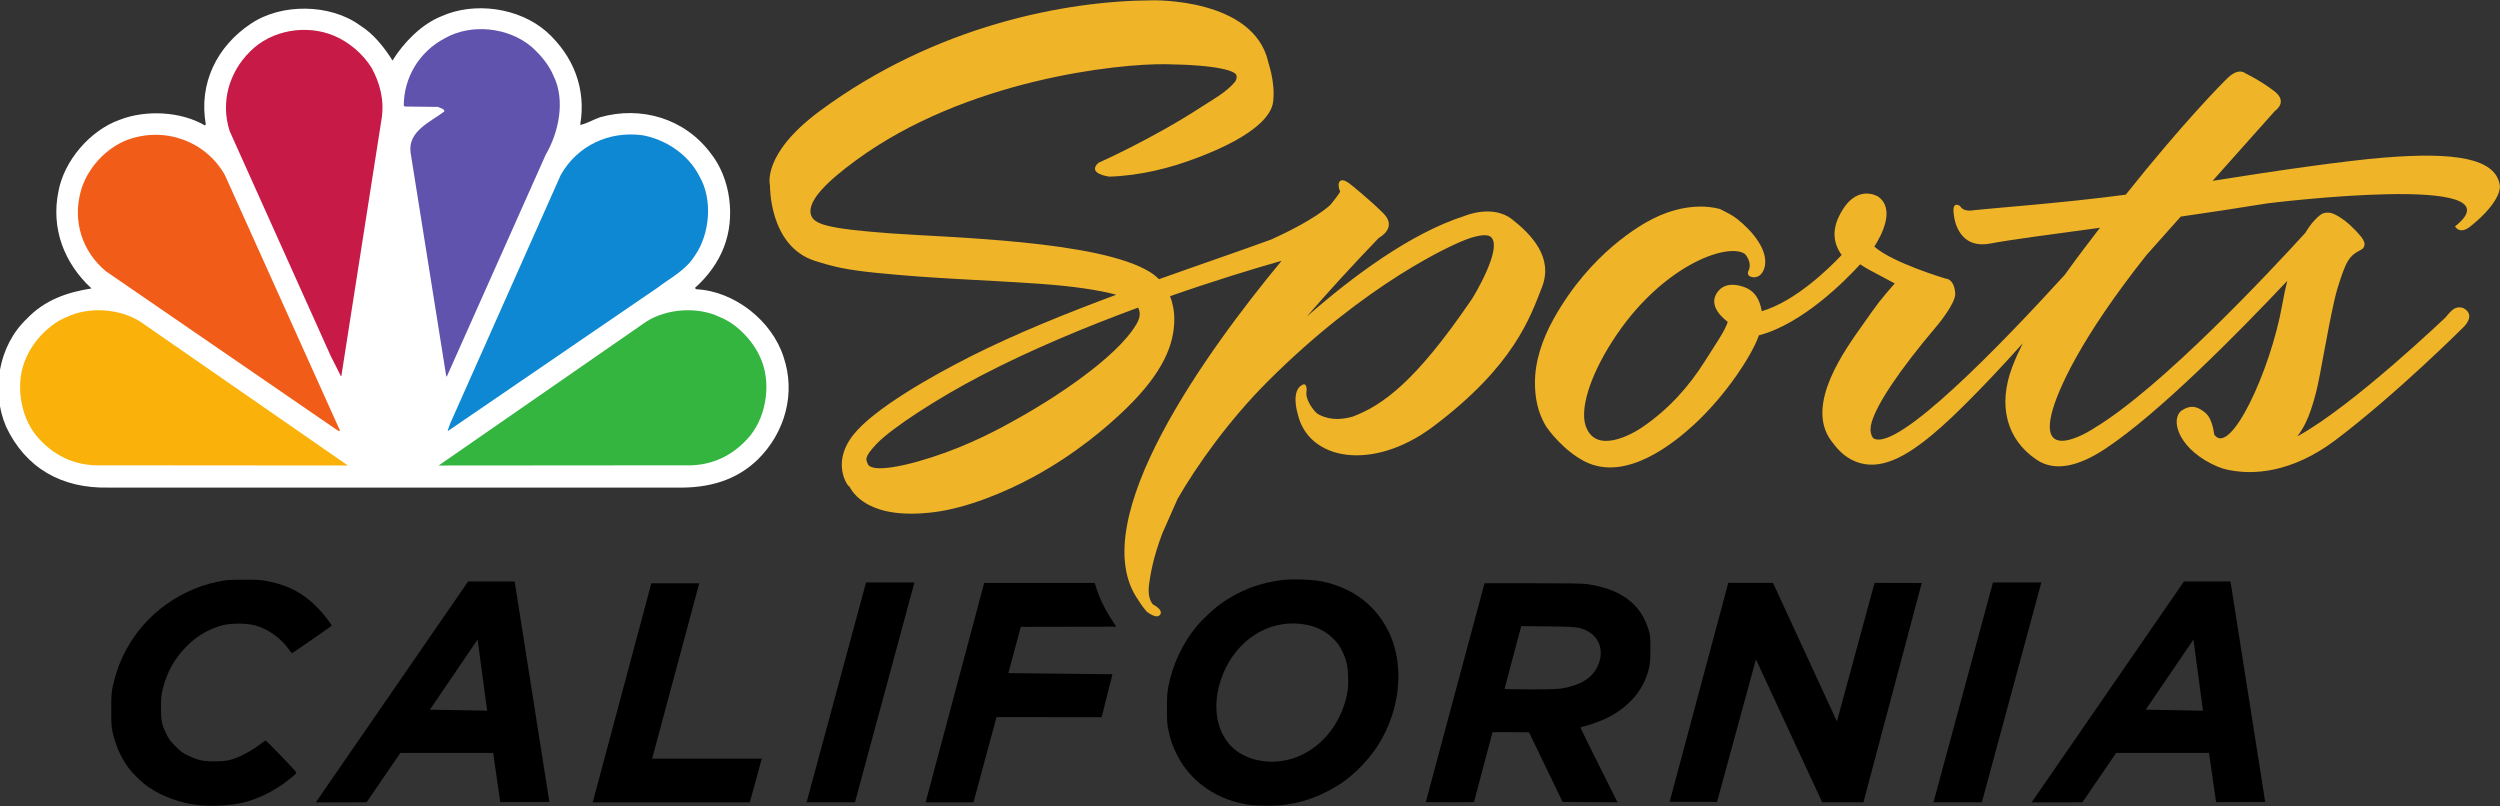 <svg width="1e3" height="322.6" version="1.1" xmlns="http://www.w3.org/2000/svg">
 <rect width="100%" height="100%" fill="#333333" stroke="none"/>
 <g transform="scale(.284)">
  <path d="m1219.8 820.33h68.136l-83.747 309.63h-68.136z" fill-rule="evenodd"/>
  <path transform="translate(0 18.206)" d="m278.82 1115.7c-25.189-2.927-50.324-12.052-69.632-25.277-9.971-6.83-24.52-21.337-30.754-30.667-9.489-14.2-16.191-30.011-19.922-47-1.53-6.967-1.86-12.649-1.829-31.5 0.033-20.066 0.327-24.339 2.307-33.5 12.593-58.275 50.401-106.1 104.3-131.93 14.95-7.166 26.914-11.214 43.705-14.788 11.64-2.478 14.526-2.696 36.15-2.735 20.62-0.037 24.88 0.237 34.763 2.24 28.419 5.759 48.678 16.468 68.332 36.122 8.908 8.908 21.893 25.534 20.74 26.555-2.179 1.929-54.963 38.535-55.543 38.519-0.436-0.012-2.104-1.875-3.708-4.141-12.216-17.258-29.762-29.889-48.638-35.016-11.674-3.171-34.59-3.19-46.121-0.039-18.642 5.094-35.412 14.835-49.224 28.592-17.833 17.761-28.522 36.763-34.667 61.626-1.96 7.931-2.353 12.142-2.378 25.5-0.034 18.361 1.069 23.779 7.617 37.41 3.244 6.754 5.743 10.127 12.684 17.127 7.378 7.44 10.035 9.381 18.144 13.251 13.959 6.662 20.791 8.129 37.5 8.05 10.923-0.052 15.758-0.532 22-2.186 11.07-2.933 28.211-11.69 39.34-20.097 5.137-3.88 9.694-7.055 10.126-7.055s10.59 10.148 22.573 22.551c18.392 19.037 21.567 22.755 20.374 23.856-21.229 19.598-47.186 34.024-73.143 40.652-17.51 4.471-45.621 6.149-65.095 3.885z"/>
  <path transform="translate(0 18.206)" d="m1823.2 797.88c-6.363 0.024-12.202 0.267-16.563 0.781-32.774 3.865-61.127 14.799-87.812 33.844-9.503 6.782-26.362 22.651-34.063 32.094-18.947 23.235-32.843 52.719-38.844 82.344-1.972 9.733-2.312 14.349-2.312 32.812-4e-4 18.878 0.296 22.789 2.344 31.938 3.005 13.423 6.173 22.209 12.469 34.531 19.313 37.802 57.698 63.62 103.19 69.406 10.056 1.279 32.993 1.304 44.312 0.062 22.392-2.455 41.437-8.139 62.188-18.594 17.927-9.032 30.202-17.712 44.375-31.344 22.948-22.071 38.343-46.471 48.188-76.438 13.071-39.787 11.628-82.77-3.875-115.81-18.057-38.485-50.417-63.355-94.875-72.875-8.257-1.768-24.72-2.803-38.719-2.75zm-1.063 62.031c1.468 0.02 2.929 0.069 4.406 0.156 21.637 1.274 37.949 8.054 51.219 21.25 6.778 6.74 8.893 9.645 12.656 17.5 6.131 12.798 7.792 19.929 8.406 35.938 0.591 15.396-0.856 25.629-5.781 40.406-14.176 42.532-48.416 72.987-88.281 78.531-26.55 3.693-53.386-3.922-69.562-19.75-22.148-21.671-28.05-57.582-15.594-94.844 16.222-48.526 57.018-79.812 102.53-79.188z"/>
  <path transform="translate(0 18.206)" d="m659.34 800.75-214.59 311.2 71.58-0.198 47.483-69.5h130.81l9.938 69.281 69.188-0.281-48.875-310.5zm13.344 81.781 13.438 100.22-80.656-1.406z"/>
  <path transform="translate(0 18.206)" d="m1303.7 1111.8 82.486-308.97 155.7-0.034c6.661 24.2 17.266 42.096 30.216 61.644l-134.34 0.247-17.568 65.158 146.62 1.576-15.237 60.557-148.02-0.181-32.442 120z"/>
  <path transform="translate(0 18.206)" d="m2090.9 803.25-41.375 154c-22.754 84.7-41.365 154.11-41.375 154.25s15.269 0.25 33.969 0.25 34-0.241 34-0.562 5.85-22.375 13-49 13-48.649 13-48.938c0-0.288 11.574-0.397 25.719-0.25l25.719 0.25 23.656 49 23.625 49 38.656 0.281 38.656 0.25-26-52c-14.304-28.604-26.031-52.429-26.031-52.937s1.462-1.246 3.25-1.625c7.368-1.563 22.847-6.969 31.625-11.063 26.289-12.258 46.584-32.118 56.031-54.812 6.159-14.793 7.586-23.023 7.531-43.594-0.046-17.172-0.247-19.137-2.75-27.312-11.11-36.283-39.228-57.101-86.188-63.875-6.677-0.963-26.49-1.312-76.844-1.312zm51.719 60.344 37.5 0.438c40.479 0.466 44.544 0.92 55.062 6.25 18.713 9.482 24.631 30.243 14.5 50.969-7.683 15.718-23.968 25.679-48.938 29.969-6.851 1.177-17.195 1.531-45.25 1.531-20.003 0-36.375-0.338-36.375-0.75s5.286-20.456 11.75-44.562z"/>
  <path transform="translate(0 18.206)" d="m2434.2 802.73 62.978 0.045 90.039 195.15 52.993-195.17 66.492 0.157-82.175 308.86-58.087-0.02-93.298-201.3-54.778 200.8-66.758-0.168z"/>
  <path transform="translate(0 18.206)" d="m3076 800.75-214.59 311.2 71.58-0.198 47.483-69.5h130.81l9.938 69.281 69.188-0.281-48.875-310.5zm13.344 81.781 13.438 100.22-80.656-1.406z"/>
  <path d="m1056.1 1130 16.824-61.5h-154.42l66.373-247h-67.492l-82.563 308.53z"/>
  <path d="m2807 820.33h68.136l-83.747 309.63h-68.136z" fill-rule="evenodd"/>
 </g>
 <g transform="translate(-3.0319e-5 2.5956e-6)">
  <g transform="matrix(.295 0 0 .297 1082.3 -163.84)">
   <g transform="matrix(15.203 0 0 -15.045 -3632.8 1032.3)">
    <path transform="translate(32.64 26.529)" d="m0 0c0.969 1.59 2.584 3.245 4.316 3.943 2.978 1.367 6.989 0.786 9.428-1.368 2.359-2.137 3.556-5.063 2.993-8.34 0.584 0.108 1.163 0.482 1.78 0.689 3.647 1.031 7.521-0.088 9.864-3.231 1.771-2.238 2.224-5.72 1.168-8.417-0.528-1.365-1.423-2.596-2.583-3.637l0.119-0.112c3.405-0.168 6.751-2.81 7.789-6.056 1.111-3.271 0.129-6.766-2.267-9.157-1.958-1.927-4.46-2.603-7.256-2.542h-50.701c-4.169-0.091-7.383 1.755-9.119 5.455-1.355 3.183-0.691 7.248 1.857 9.661 1.587 1.681 3.593 2.367 5.762 2.71-2.444 2.266-3.632 5.381-2.942 8.711 0.498 2.701 2.799 5.435 5.437 6.377 2.333 0.925 5.485 0.763 7.62-0.494l0.082 0.09c-0.646 3.678 0.988 6.991 4.028 9.021 2.715 1.834 7.066 1.793 9.732-0.161 1.191-0.736 2.179-1.989 2.893-3.142" fill="#fff"/>
    <path transform="translate(47.001 25.154)" d="m0 0c1.078-2.192 0.456-5.074-0.695-7.047l-8.796-19.801-0.072-0.084-3.19 20.081c-0.256 1.921 1.816 2.744 3.023 3.675-0.054 0.283-0.376 0.27-0.575 0.4l-2.966 0.032-0.088 0.094c9e-3 2.486 1.361 4.793 3.629 6 2.372 1.376 5.721 1.002 7.777-0.755 0.835-0.749 1.544-1.618 1.953-2.595" fill="#5f53ae"/>
    <path transform="translate(30.79 25.849)" d="m0 0c0.712-1.329 1.136-2.846 0.879-4.515l-3.585-22.99c0.014-0.038-0.013-0.064-0.047-0.075l-0.923 1.844-8.994 20.085c-0.84 2.589-0.058 5.289 1.816 7.139 1.896 1.93 5.032 2.456 7.504 1.403 1.318-0.563 2.566-1.611 3.35-2.891" fill="#c81a46"/>
    <path transform="translate(60.013 16.165)" d="m0 0c1.208-2.063 0.934-5.183-0.406-7.098-0.838-1.346-2.219-2.013-3.368-2.899l-18.633-12.786h-0.051l0.21 0.614 9.877 22.284c1.479 2.63 4.297 3.964 7.291 3.561 2.047-0.371 4.088-1.702 5.08-3.676" fill="#0e88d3"/>
    <path transform="translate(17.686 16.28)" d="m0 0 10.278-22.898h-0.17l-20.719 14.282c-2.11 1.772-2.966 4.435-2.251 7.126 0.534 2.017 2.209 3.901 4.193 4.645 3.259 1.194 6.934-0.073 8.669-3.155" fill="#f25c19"/>
    <path transform="translate(65.416 2.7327e-6)" d="m0 0c1.024-2.178 0.62-5.168-0.853-7.024-1.464-1.779-3.424-2.744-5.721-2.682l-22.091-0.018 18.507 12.872c1.812 1.166 4.557 1.378 6.527 0.436 1.528-0.592 2.957-2.089 3.631-3.584" fill="#33b540"/>
    <path d="m0 0c-1.036-2.178-0.632-5.168 0.844-7.024 1.467-1.779 3.427-2.744 5.723-2.682l22.097-0.018-18.51 12.872c-1.806 1.166-4.557 1.378-6.533 0.436-1.522-0.592-2.956-2.089-3.621-3.584" fill="#fab20b"/>
   </g>
   <g transform="matrix(1.395 0 0 1.393 -328.65 -476.28)">
    <g transform="matrix(17.401 0 0 -17.401 -1289.4 1050.7)">
     <path d="m0 0c-1.132-1.974-4.98-4.341-6.263-5.061-0.71-0.401-2.35-1.358-4.371-2.091-2.229-0.808-4.219-1.179-4.404-0.633-0.077 0.229-0.226 0.329 0.498 1.093 0.851 0.89 3.446 2.558 5.843 3.798 2.789 1.446 5.898 2.725 8.768 3.777 0.119-0.225 0.142-0.512-0.071-0.883m20.956 5.793c-1.097 0.851-2.659 0.18-2.659 0.18-3.003-0.957-6.242-3.353-8.807-5.592 1.176 1.35 2.507 2.804 4.025 4.374 0 0 1.081 0.556 0.25 1.375-0.829 0.817-1.815 1.591-1.815 1.591s-0.395 0.347-0.583 0.205c-0.187-0.142-0.048-0.523-0.012-0.578 0.033-0.052-0.494-0.697-0.494-0.697s-0.036-0.038-0.087-0.094c-0.87-0.759-2.443-1.519-3.242-1.88-1.723-0.63-3.923-1.372-6.292-2.214-0.136 0.134-0.294 0.263-0.484 0.383-2.83 1.771-11.292 1.925-14.541 2.165-3.509 0.264-4.299 0.493-4.43 1.074-0.17 0.755 0.936 1.823 2.521 2.979 6.139 4.478 14.614 5.389 17.358 5.343 3.012-0.047 3.856-0.4 3.902-0.621 0.047-0.212-0.097-0.376-0.097-0.376-0.485-0.566-1.151-0.92-1.869-1.382-2.757-1.785-5.752-3.104-5.752-3.104-0.655-0.61 0.617-0.764 0.617-0.764 1.749 0.057 3.427 0.479 5.004 1.083 3.263 1.249 4.047 2.375 4.14 3.046 0.161 1.158-0.335 2.369-0.272 2.263-0.836 3.547-6.456 3.404-6.456 3.404-4.852-0.017-12.116-1.4-18.566-6.131-3.306-2.423-2.806-4.159-2.806-4.159s-0.058-3.363 2.494-4.18c1.031-0.331 1.782-0.506 3.464-0.674 3.264-0.327 5.68-0.373 9.063-0.603 1.994-0.137 3.377-0.363 4.322-0.61-2.767-1.022-5.617-2.166-8.102-3.411-2.169-1.087-5.417-2.91-6.58-4.367-1.392-1.745-0.092-3.132-0.254-2.83 0.206-0.384 1.074-1.94 4.783-1.47 1.812 0.231 3.927 1.089 5.565 1.978 2.344 1.274 4.081 2.756 5.13 3.769 2.101 2.029 2.696 3.594 2.699 4.958 0 0.526-0.105 0.956-0.238 1.292 2.533 0.879 4.755 1.551 6.23 1.965-4.131-4.965-11.1-14.473-8.009-18.841 0 0 0.201-0.34 0.472-0.647 0 0 0.547-0.453 0.752-0.176 0.205 0.276-0.404 0.573-0.404 0.573-0.177 0.216-0.288 0.562-0.209 1.145 0.081 0.581 0.238 1.491 0.74 2.809l0.852 1.912c-2e-3 -2e-3 -3e-3 -5e-3 -5e-3 -8e-3 3e-3 8e-3 7e-3 0.014 0.011 0.021l-6e-3 -0.013c1.06 1.839 2.869 4.374 5.051 6.541 5.44 5.403 10.296 7.629 11.29 7.948 0.723 0.231 1.04 0.17 1.159 0.06 0.695-0.623-1.035-3.408-1.035-3.408-0.03-0.045-0.058-0.085-0.088-0.127-3.119-4.551-4.947-5.816-6.579-6.44-1.13-0.335-1.817 0.04-2.025 0.182-0.396 0.377-0.616 0.894-0.58 1.146 0.07 0.479-0.144 0.465-0.144 0.465-0.777-0.264-0.344-1.635-0.344-1.635 0.577-2.594 4.178-3.256 7.592-0.7 4.515 3.379 5.41 6.088 6.057 7.733 0.645 1.645-0.583 2.913-1.677 3.77" fill="#efb428"/>
    </g>
    <g transform="matrix(17.401 0 0 -17.401 35.359 916.7)">
     <path d="m0 0c-0.248 1.484-2.504 1.834-6.461 1.518-2.089-0.166-6.037-0.726-9.579-1.292l3.481 3.884s0.757 0.487-0.021 1.087c-0.777 0.6-1.625 1.002-1.625 1.002s-0.347 0.333-0.954-0.221c-0.355-0.327-2.593-2.596-5.731-6.52-3.495-0.466-7.517-0.75-8.553-0.872 0 0-0.51-0.105-0.708 0.246 0 0-0.454 0.316-0.348-0.442 0 0 0.111-2.012 2.049-1.646 1.099 0.208 3.333 0.5 6.12 0.875-0.472-0.614-1.195-1.534-1.964-2.611-3.476-3.794-9.375-9.892-10.694-9.085 0 0-0.289 0.268-0.087 0.919 0.298 0.969 1.417 2.726 3.666 5.364 0 0 1.036 1.229 0.993 1.772-0.065 0.833-0.531 0.815-0.531 0.815s-2.99 0.884-3.988 1.78c0.419 0.65 1.183 2.101 0.207 2.78 0 0-1.257 0.798-2.178-1.094-0.372-0.755-0.339-1.482 0.145-2.152-0.684-0.725-2.578-2.577-4.464-3.124-0.107 0.658-0.386 1.059-0.805 1.269 0 0-1.039 0.523-1.603-0.128-0.561-0.648-0.064-1.295 0.512-1.736-0.171-0.514-0.646-1.187-1.311-2.229-0.85-1.336-1.958-2.601-3.47-3.626-0.513-0.35-2.611-1.562-3.162 0.097-0.301 0.913 0.203 2.679 1.496 4.686 2.662 4.145 6.384 5.503 7.392 4.858 0 0 0.473-0.468 0.193-0.985 0 0-0.107-0.284 0.274-0.318 0.385-0.037 0.598 0.297 0.662 0.632 0.158 0.877-0.637 1.881-1.543 2.601-0.272 0.216-0.585 0.366-0.945 0.547 0 0-1.583 0.558-3.745-0.518-0.664-0.328-3.499-1.89-5.56-5.561-0.654-1.162-1.066-2.407-1.052-3.612 5e-3 -0.794 0.154-1.578 0.579-2.307 0.163-0.278 1.029-1.417 2.193-2.013 2.323-1.19 5.049 1.072 6.111 2.04 1.868 1.711 3.297 3.977 3.625 4.962 2.448 0.633 4.87 3.086 5.66 3.948 0.144-0.096 0.29-0.191 0.458-0.283l1.47-0.781c-0.862-0.992-0.867-0.996-1.781-2.285-0.94-1.329-3.274-4.451-1.765-6.461 0.295-0.399 0.697-0.889 1.357-1.15 1.993-0.789 4.252 1.17 7.747 4.843 0.553 0.582 1.086 1.162 1.594 1.729-0.218-0.436-0.418-0.874-0.583-1.305-0.815-2.125-0.342-4.038 1.368-5.173 1.014-0.673 2.332-0.366 3.837 0.624 2.974 1.962 7.364 6.381 10.152 9.32-0.101-0.403-0.196-0.845-0.284-1.34-0.662-3.687-2.9-8.429-3.783-7.214-0.016-0.178-0.028 0.82-0.507 1.223-0.437 0.363-0.819 0.459-1.307 0.139-0.634-0.417-0.319-1.967 1.629-2.962 0.446-0.228 0.844-0.349 1.21-0.392 1.06-0.179 3.206-0.196 5.735 1.699 3.424 2.572 7.132 6.258 7.132 6.258s0.743 0.657 0.04 1.063c0 0-0.341 0.178-0.663-0.11-0.185-0.166-0.35-0.383-0.35-0.383 0.05 0.05-5.193-4.947-8.294-6.622 0.5 0.614 0.813 1.501 1.076 2.55 0.22 0.881 0.598 3.258 0.996 5 0.217 0.948 0.523 1.709 0.622 1.934 0.377 0.85 0.9 0.778 1.021 1.026 0.087 0.175 0.054 0.334-0.171 0.611-0.188 0.236-0.44 0.479-0.647 0.67-0.246 0.227-0.761 0.576-1.034 0.628-0.188 0.036-0.403 0.022-0.593-0.128-0.173-0.135-0.475-0.405-0.814-0.976-1.879-2.05-8.04-8.623-11.811-10.861 0.201 0.121-3.062-2.085-2.372 0.784 0.317 1.306 1.627 4.228 5.307 8.84l1.913 2.136c1.571 0.225 3.205 0.47 4.835 0.734 0 0 14.381 1.783 10.487-1.279 0 0 0.25-0.482 0.851-6e-3 1.252 0.991 1.719 1.853 1.646 2.31" fill="#efb428"/>
    </g>
   </g>
  </g>
 </g>
</svg>
